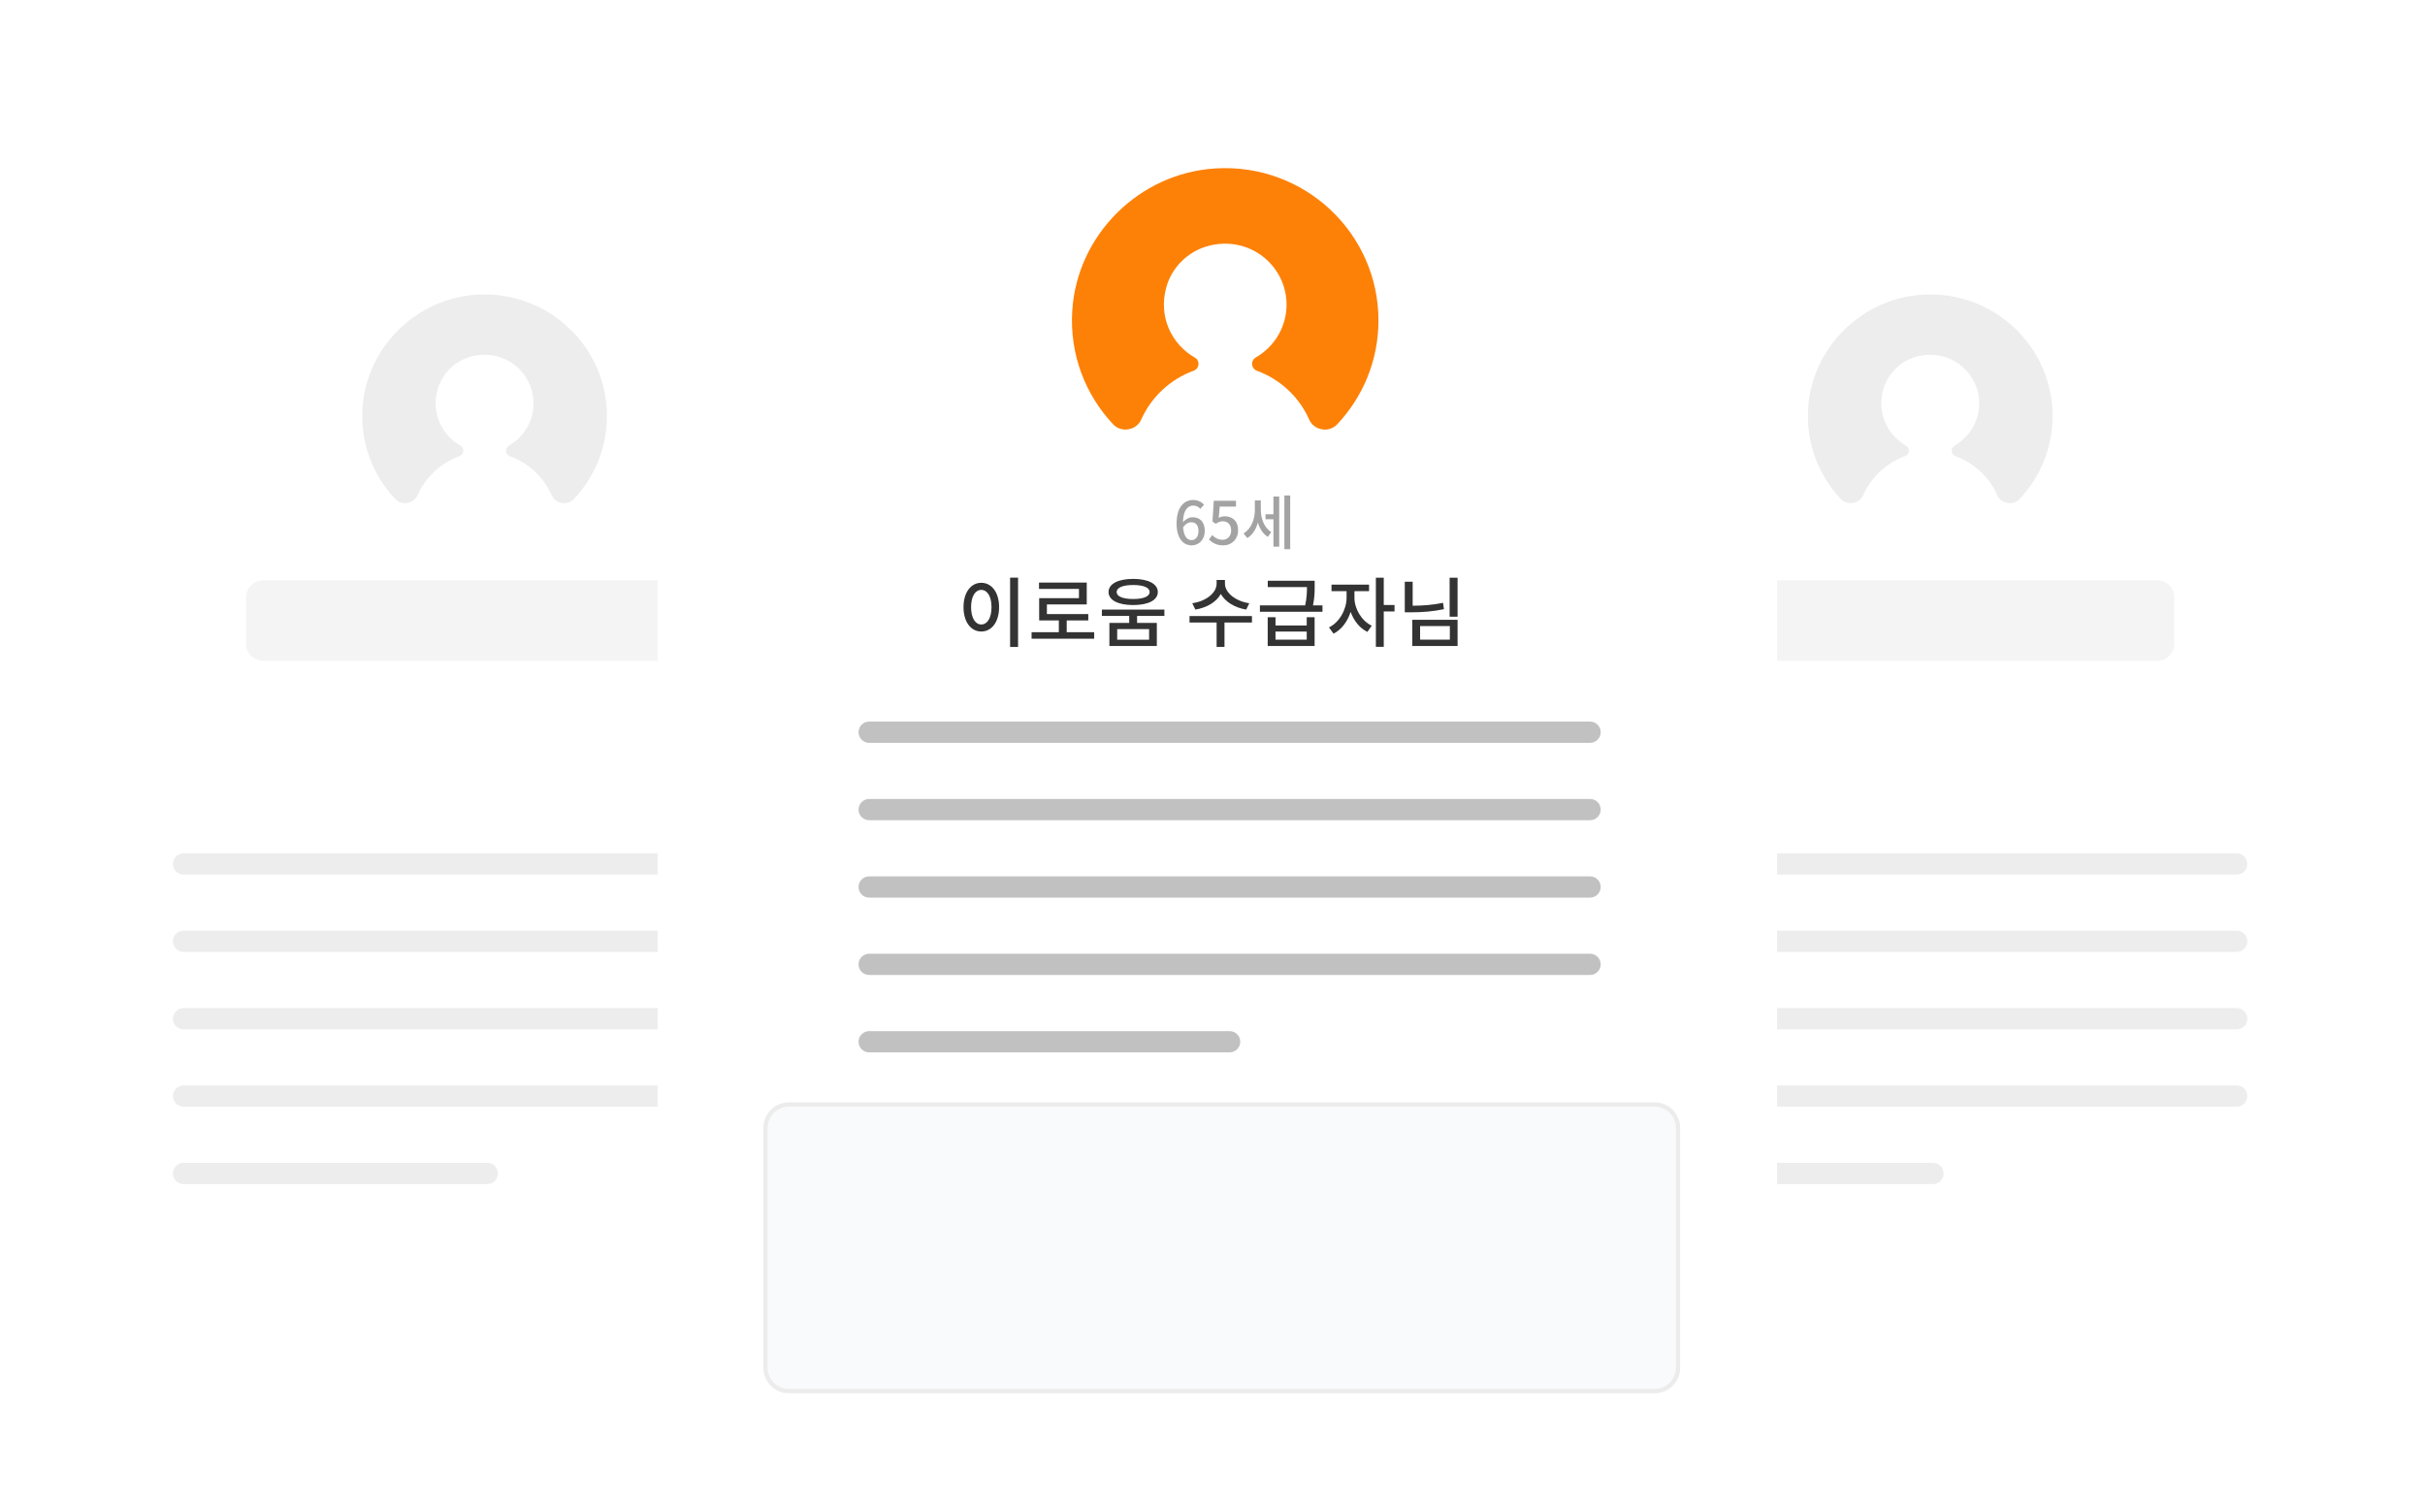 <svg width="311" height="194" viewBox="0 0 311 194" fill="none" xmlns="http://www.w3.org/2000/svg">
<g opacity="0.3">
<g filter="url(#filter0_d_2149_15141)">
<path d="M190.603 31.48C190.603 25.459 195.483 20.578 201.504 20.578H294.3C300.32 20.578 305.201 25.459 305.201 31.48V155.858C305.201 161.879 300.32 166.759 294.3 166.759H201.504C195.483 166.759 190.603 161.879 190.603 155.858V31.48Z" fill="white"/>
</g>
<path d="M247.528 69.149C256.182 69.149 263.198 62.124 263.198 53.459C263.198 44.794 256.182 37.769 247.528 37.769C238.873 37.769 231.857 44.794 231.857 53.459C231.857 62.124 238.873 69.149 247.528 69.149Z" fill="white"/>
<path d="M263.237 53.374C263.237 44.427 255.663 37.243 246.547 37.798C238.754 38.279 232.403 44.575 231.893 52.322C231.595 56.842 233.24 60.971 236.07 63.991C236.489 64.442 237.126 64.632 237.731 64.484L237.787 64.472C238.303 64.35 238.738 63.991 238.95 63.507C239.98 61.203 241.921 59.382 244.317 58.509C244.919 58.29 244.997 57.48 244.438 57.163C242.072 55.816 240.666 52.982 241.526 49.935C242.101 47.899 243.752 46.284 245.808 45.735C250.018 44.607 253.826 47.739 253.826 51.743C253.826 54.047 252.565 56.064 250.692 57.143C250.116 57.473 250.188 58.294 250.806 58.519C253.195 59.392 255.124 61.206 256.144 63.51C256.356 63.998 256.788 64.35 257.301 64.475L257.35 64.488C257.961 64.635 258.599 64.439 259.024 63.988C261.632 61.203 263.234 57.48 263.234 53.377" fill="#C1C1C1"/>
<path fill-rule="evenodd" clip-rule="evenodd" d="M207.575 110.814C207.575 110.061 208.185 109.451 208.938 109.451H286.847C287.599 109.451 288.21 110.061 288.21 110.814C288.21 111.566 287.599 112.176 286.847 112.176H208.938C208.185 112.176 207.575 111.566 207.575 110.814Z" fill="#C1C1C1"/>
<path fill-rule="evenodd" clip-rule="evenodd" d="M207.575 120.739C207.575 119.987 208.185 119.376 208.938 119.376H286.847C287.599 119.376 288.21 119.987 288.21 120.739C288.21 121.492 287.599 122.102 286.847 122.102H208.938C208.185 122.102 207.575 121.492 207.575 120.739Z" fill="#C1C1C1"/>
<path fill-rule="evenodd" clip-rule="evenodd" d="M207.575 130.665C207.575 129.913 208.185 129.303 208.938 129.303H286.847C287.599 129.303 288.21 129.913 288.21 130.665C288.21 131.418 287.599 132.028 286.847 132.028H208.938C208.185 132.028 207.575 131.418 207.575 130.665Z" fill="#C1C1C1"/>
<path fill-rule="evenodd" clip-rule="evenodd" d="M207.575 140.591C207.575 139.839 208.185 139.229 208.938 139.229H286.847C287.599 139.229 288.21 139.839 288.21 140.591C288.21 141.344 287.599 141.954 286.847 141.954H208.938C208.185 141.954 207.575 141.344 207.575 140.591Z" fill="#C1C1C1"/>
<path fill-rule="evenodd" clip-rule="evenodd" d="M207.575 150.517C207.575 149.764 208.185 149.154 208.938 149.154H247.892C248.645 149.154 249.255 149.764 249.255 150.517C249.255 151.269 248.645 151.88 247.892 151.88H208.938C208.185 151.88 207.575 151.269 207.575 150.517Z" fill="#C1C1C1"/>
<path d="M216.96 76.62C216.96 75.416 217.936 74.44 219.14 74.44H276.663C277.867 74.44 278.843 75.416 278.843 76.62V82.573C278.843 83.778 277.867 84.754 276.663 84.754H219.14C217.936 84.754 216.96 83.778 216.96 82.573V76.62Z" fill="#D9D9D9"/>
<g filter="url(#filter1_d_2149_15141)">
<path d="M5.201 31.48C5.201 25.459 10.082 20.578 16.102 20.578H108.899C114.919 20.578 119.8 25.459 119.8 31.48V155.858C119.8 161.879 114.919 166.759 108.899 166.759H16.102C10.082 166.759 5.201 161.879 5.201 155.858V31.48Z" fill="white"/>
</g>
<path d="M62.127 69.15C70.782 69.15 77.798 62.125 77.798 53.459C77.798 44.794 70.782 37.769 62.127 37.769C53.473 37.769 46.457 44.794 46.457 53.459C46.457 62.125 53.473 69.15 62.127 69.15Z" fill="white"/>
<path d="M77.837 53.374C77.837 44.428 70.263 37.243 61.146 37.798C53.354 38.279 47.002 44.575 46.492 52.322C46.195 56.842 47.839 60.971 50.67 63.991C51.088 64.442 51.726 64.632 52.331 64.485L52.386 64.472C52.903 64.351 53.337 63.991 53.55 63.507C54.58 61.203 56.521 59.382 58.917 58.509C59.519 58.29 59.597 57.48 59.038 57.163C56.672 55.816 55.266 52.982 56.126 49.935C56.701 47.899 58.352 46.284 60.408 45.735C64.618 44.607 68.426 47.739 68.426 51.743C68.426 54.047 67.164 56.064 65.291 57.143C64.716 57.473 64.788 58.294 65.406 58.519C67.795 59.392 69.724 61.206 70.743 63.511C70.956 63.998 71.387 64.351 71.901 64.475L71.95 64.488C72.561 64.635 73.198 64.439 73.623 63.988C76.232 61.203 77.833 57.48 77.833 53.377" fill="#C1C1C1"/>
<path fill-rule="evenodd" clip-rule="evenodd" d="M22.175 110.814C22.175 110.061 22.785 109.451 23.538 109.451H101.446C102.199 109.451 102.809 110.061 102.809 110.814C102.809 111.566 102.199 112.176 101.446 112.176H23.538C22.785 112.176 22.175 111.566 22.175 110.814Z" fill="#C1C1C1"/>
<path fill-rule="evenodd" clip-rule="evenodd" d="M22.175 120.739C22.175 119.987 22.785 119.376 23.538 119.376H101.446C102.199 119.376 102.809 119.987 102.809 120.739C102.809 121.492 102.199 122.102 101.446 122.102H23.538C22.785 122.102 22.175 121.492 22.175 120.739Z" fill="#C1C1C1"/>
<path fill-rule="evenodd" clip-rule="evenodd" d="M22.175 130.665C22.175 129.913 22.785 129.303 23.538 129.303H101.446C102.199 129.303 102.809 129.913 102.809 130.665C102.809 131.418 102.199 132.028 101.446 132.028H23.538C22.785 132.028 22.175 131.418 22.175 130.665Z" fill="#C1C1C1"/>
<path fill-rule="evenodd" clip-rule="evenodd" d="M22.175 140.591C22.175 139.839 22.785 139.229 23.538 139.229H101.446C102.199 139.229 102.809 139.839 102.809 140.591C102.809 141.344 102.199 141.954 101.446 141.954H23.538C22.785 141.954 22.175 141.344 22.175 140.591Z" fill="#C1C1C1"/>
<path fill-rule="evenodd" clip-rule="evenodd" d="M22.175 150.517C22.175 149.764 22.785 149.154 23.538 149.154H62.492C63.245 149.154 63.855 149.764 63.855 150.517C63.855 151.269 63.245 151.88 62.492 151.88H23.538C22.785 151.88 22.175 151.269 22.175 150.517Z" fill="#C1C1C1"/>
<path d="M31.559 76.62C31.559 75.416 32.535 74.44 33.739 74.44H91.262C92.466 74.44 93.442 75.416 93.442 76.62V82.573C93.442 83.778 92.466 84.754 91.262 84.754H33.739C32.535 84.754 31.559 83.778 31.559 82.573V76.62Z" fill="#D9D9D9"/>
</g>
<g filter="url(#filter2_d_2149_15141)">
<path d="M84.337 16.64C84.337 10.62 89.218 5.739 95.238 5.739H217.009C223.03 5.739 227.91 10.62 227.91 16.64V177.979C227.91 183.999 223.03 188.88 217.009 188.88H95.238C89.218 188.88 84.337 183.999 84.337 177.979V16.64Z" fill="white"/>
</g>
<path fill-rule="evenodd" clip-rule="evenodd" d="M110.106 93.918C110.106 93.166 110.717 92.555 111.469 92.555H203.923C204.675 92.555 205.285 93.166 205.285 93.918C205.285 94.671 204.675 95.281 203.923 95.281H111.469C110.717 95.281 110.106 94.671 110.106 93.918Z" fill="#C1C1C1"/>
<path fill-rule="evenodd" clip-rule="evenodd" d="M110.106 103.844C110.106 103.091 110.717 102.481 111.469 102.481H203.923C204.675 102.481 205.285 103.091 205.285 103.844C205.285 104.596 204.675 105.206 203.923 105.206H111.469C110.717 105.206 110.106 104.596 110.106 103.844Z" fill="#C1C1C1"/>
<path fill-rule="evenodd" clip-rule="evenodd" d="M110.106 113.77C110.106 113.017 110.717 112.407 111.469 112.407H203.923C204.675 112.407 205.285 113.017 205.285 113.77C205.285 114.522 204.675 115.132 203.923 115.132H111.469C110.717 115.132 110.106 114.522 110.106 113.77Z" fill="#C1C1C1"/>
<path fill-rule="evenodd" clip-rule="evenodd" d="M110.106 123.696C110.106 122.943 110.717 122.333 111.469 122.333H203.923C204.675 122.333 205.285 122.943 205.285 123.696C205.285 124.448 204.675 125.058 203.923 125.058H111.469C110.717 125.058 110.106 124.448 110.106 123.696Z" fill="#C1C1C1"/>
<path fill-rule="evenodd" clip-rule="evenodd" d="M110.106 133.621C110.106 132.869 110.717 132.259 111.469 132.259H157.696C158.449 132.259 159.059 132.869 159.059 133.621C159.059 134.374 158.449 134.984 157.696 134.984H111.469C110.717 134.984 110.106 134.374 110.106 133.621Z" fill="#C1C1C1"/>
<path d="M157.104 60.881C167.947 60.881 176.737 52.08 176.737 41.224C176.737 30.368 167.947 21.567 157.104 21.567C146.261 21.567 137.472 30.368 137.472 41.224C137.472 52.08 146.261 60.881 157.104 60.881Z" fill="white"/>
<path d="M176.786 41.118C176.786 29.909 167.297 20.908 155.876 21.604C146.113 22.206 138.156 30.093 137.517 39.799C137.144 45.463 139.204 50.635 142.751 54.419C143.275 54.984 144.073 55.222 144.831 55.037L144.901 55.021C145.548 54.87 146.092 54.419 146.358 53.813C147.648 50.926 150.081 48.645 153.083 47.551C153.836 47.277 153.935 46.261 153.234 45.864C150.269 44.177 148.508 40.626 149.586 36.81C150.306 34.258 152.374 32.235 154.95 31.547C160.225 30.134 164.996 34.058 164.996 39.074C164.996 41.961 163.415 44.488 161.069 45.84C160.348 46.253 160.438 47.281 161.212 47.564C164.206 48.657 166.622 50.93 167.899 53.817C168.166 54.427 168.706 54.87 169.349 55.025L169.411 55.041C170.176 55.226 170.975 54.98 171.507 54.415C174.775 50.926 176.782 46.261 176.782 41.122" fill="#FD8106"/>
<path d="M129.543 74.096H130.564V82.984H129.543V74.096ZM125.845 74.753C127.169 74.753 128.131 75.969 128.131 77.873C128.131 79.796 127.169 81.003 125.845 81.003C124.53 81.003 123.568 79.796 123.568 77.873C123.568 75.969 124.53 74.753 125.845 74.753ZM125.845 75.665C125.079 75.665 124.54 76.499 124.54 77.873C124.54 79.266 125.079 80.1 125.845 80.1C126.62 80.1 127.159 79.266 127.159 77.873C127.159 76.499 126.62 75.665 125.845 75.665Z" fill="#333333"/>
<path d="M136.803 81.091H140.325V81.925H132.299V81.091H135.792V79.58H133.271V76.725H138.373V75.538H133.251V74.724H139.373V77.529H134.262V78.766H139.57V79.58H136.803V81.091Z" fill="#333333"/>
<path d="M145.328 75.037C144.013 75.037 143.209 75.361 143.209 75.94C143.209 76.509 144.013 76.833 145.328 76.833C146.643 76.833 147.437 76.509 147.437 75.94C147.437 75.361 146.643 75.037 145.328 75.037ZM145.328 77.608C143.395 77.608 142.169 76.98 142.169 75.94C142.169 74.89 143.395 74.253 145.328 74.253C147.261 74.253 148.487 74.89 148.487 75.94C148.487 76.98 147.261 77.608 145.328 77.608ZM147.369 82.052V80.698H143.277V82.052H147.369ZM149.331 79.001H145.828V79.894H148.36V82.857H142.277V79.894H144.818V79.001H141.315V78.187H149.331V79.001Z" fill="#333333"/>
<path d="M160.217 77.373L159.824 78.187C158.352 77.951 157.146 77.206 156.567 76.185C155.998 77.216 154.771 77.951 153.3 78.187L152.907 77.373C154.713 77.117 156.027 76.028 156.027 74.861V74.39H157.097V74.861C157.097 76.009 158.431 77.117 160.217 77.373ZM160.56 79.021V79.845H157.038V82.975H156.027V79.845H152.554V79.021H160.56Z" fill="#333333"/>
<path d="M167.584 82.043V81.012H163.581V82.043H167.584ZM167.584 80.228V79.168H168.595V82.857H162.58V79.168H163.581V80.228H167.584ZM168.388 77.647H169.605V78.471H161.58V77.647H167.388C167.594 76.676 167.613 75.95 167.613 75.302H162.59V74.488H168.604V75.165C168.604 75.852 168.604 76.597 168.388 77.647Z" fill="#333333"/>
<path d="M173.705 75.822V76.676C173.705 78.049 174.579 79.619 175.923 80.257L175.363 81.052C174.373 80.581 173.617 79.6 173.215 78.481C172.822 79.717 172.037 80.777 171.017 81.277L170.438 80.473C171.792 79.825 172.695 78.148 172.695 76.676V75.822H170.762V74.988H175.579V75.822H173.705ZM178.846 77.598V78.432H177.463V82.965H176.452V74.105H177.463V77.598H178.846Z" fill="#333333"/>
<path d="M185.066 77.323L185.184 78.138C183.771 78.432 182.456 78.54 180.896 78.54H180.16V74.616H181.171V77.696C182.574 77.686 183.771 77.588 185.066 77.323ZM182.123 80.306V82.043H185.939V80.306H182.123ZM181.122 82.857V79.501H186.93V82.857H181.122ZM185.91 74.105H186.93V79.099H185.91V74.105Z" fill="#333333"/>
<path d="M152.771 66.985C152.45 66.985 152.061 67.161 151.725 67.642C151.817 68.756 152.221 69.282 152.824 69.282C153.313 69.282 153.702 68.84 153.702 68.107C153.702 67.39 153.374 66.985 152.771 66.985ZM152.832 69.954C151.763 69.954 150.894 69.061 150.894 67.153C150.894 64.994 151.908 64.131 153.015 64.131C153.641 64.131 154.099 64.398 154.419 64.734L153.938 65.268C153.732 65.024 153.389 64.849 153.061 64.849C152.343 64.849 151.748 65.391 151.71 66.993C152.038 66.589 152.527 66.344 152.931 66.344C153.877 66.344 154.511 66.924 154.511 68.107C154.511 69.221 153.748 69.954 152.832 69.954Z" fill="#A3A3A3"/>
<path d="M156.886 69.954C156.001 69.954 155.444 69.595 155.047 69.206L155.467 68.634C155.787 68.954 156.192 69.237 156.779 69.237C157.413 69.237 157.893 68.786 157.893 68.038C157.893 67.291 157.466 66.863 156.825 66.863C156.466 66.863 156.253 66.97 155.925 67.184L155.497 66.901L155.665 64.231H158.512V64.978H156.428L156.299 66.421C156.543 66.299 156.764 66.222 157.069 66.222C158.008 66.222 158.779 66.779 158.779 68.008C158.779 69.252 157.871 69.954 156.886 69.954Z" fill="#A3A3A3"/>
<path d="M161.696 64.185V65.391C161.696 66.505 162.116 67.672 163.039 68.252L162.596 68.863C161.971 68.481 161.559 67.809 161.322 67.039C161.078 67.886 160.628 68.611 159.964 69.015L159.483 68.42C160.46 67.84 160.933 66.604 160.933 65.429V64.185H161.696ZM163.314 65.963V63.681H164.054V70.122H163.314V66.604H162.299V65.963H163.314ZM164.718 63.551H165.466V70.442H164.718V63.551Z" fill="#A3A3A3"/>
<path d="M97.902 144.669C97.902 142.863 99.367 141.399 101.173 141.399H212.204C214.01 141.399 215.474 142.863 215.474 144.669V175.435C215.474 177.241 214.01 178.706 212.204 178.706H101.173C99.367 178.706 97.902 177.241 97.902 175.435V144.669Z" fill="#F9FAFB"/>
<path fill-rule="evenodd" clip-rule="evenodd" d="M212.204 141.944H101.173C99.668 141.944 98.447 143.164 98.447 144.669V175.435C98.447 176.94 99.668 178.161 101.173 178.161H212.204C213.709 178.161 214.929 176.94 214.929 175.435V144.669C214.929 143.164 213.709 141.944 212.204 141.944ZM101.173 141.399C99.367 141.399 97.902 142.863 97.902 144.669V175.435C97.902 177.241 99.367 178.706 101.173 178.706H212.204C214.01 178.706 215.474 177.241 215.474 175.435V144.669C215.474 142.863 214.01 141.399 212.204 141.399H101.173Z" fill="#ECECEC"/>
<defs>
<filter id="filter0_d_2149_15141" x="185.603" y="15.578" width="124.599" height="156.181" filterUnits="userSpaceOnUse" color-interpolation-filters="sRGB">
<feFlood flood-opacity="0" result="BackgroundImageFix"/>
<feColorMatrix in="SourceAlpha" type="matrix" values="0 0 0 0 0 0 0 0 0 0 0 0 0 0 0 0 0 0 127 0" result="hardAlpha"/>
<feOffset/>
<feGaussianBlur stdDeviation="2.5"/>
<feComposite in2="hardAlpha" operator="out"/>
<feColorMatrix type="matrix" values="0 0 0 0 0 0 0 0 0 0 0 0 0 0 0 0 0 0 0.1 0"/>
<feBlend mode="normal" in2="BackgroundImageFix" result="effect1_dropShadow_2149_15141"/>
<feBlend mode="normal" in="SourceGraphic" in2="effect1_dropShadow_2149_15141" result="shape"/>
</filter>
<filter id="filter1_d_2149_15141" x="0.201" y="15.579" width="124.599" height="156.181" filterUnits="userSpaceOnUse" color-interpolation-filters="sRGB">
<feFlood flood-opacity="0" result="BackgroundImageFix"/>
<feColorMatrix in="SourceAlpha" type="matrix" values="0 0 0 0 0 0 0 0 0 0 0 0 0 0 0 0 0 0 127 0" result="hardAlpha"/>
<feOffset/>
<feGaussianBlur stdDeviation="2.5"/>
<feComposite in2="hardAlpha" operator="out"/>
<feColorMatrix type="matrix" values="0 0 0 0 0 0 0 0 0 0 0 0 0 0 0 0 0 0 0.1 0"/>
<feBlend mode="normal" in2="BackgroundImageFix" result="effect1_dropShadow_2149_15141"/>
<feBlend mode="normal" in="SourceGraphic" in2="effect1_dropShadow_2149_15141" result="shape"/>
</filter>
<filter id="filter2_d_2149_15141" x="79.337" y="0.739" width="153.573" height="193.141" filterUnits="userSpaceOnUse" color-interpolation-filters="sRGB">
<feFlood flood-opacity="0" result="BackgroundImageFix"/>
<feColorMatrix in="SourceAlpha" type="matrix" values="0 0 0 0 0 0 0 0 0 0 0 0 0 0 0 0 0 0 127 0" result="hardAlpha"/>
<feOffset/>
<feGaussianBlur stdDeviation="2.5"/>
<feComposite in2="hardAlpha" operator="out"/>
<feColorMatrix type="matrix" values="0 0 0 0 0 0 0 0 0 0 0 0 0 0 0 0 0 0 0.1 0"/>
<feBlend mode="normal" in2="BackgroundImageFix" result="effect1_dropShadow_2149_15141"/>
<feBlend mode="normal" in="SourceGraphic" in2="effect1_dropShadow_2149_15141" result="shape"/>
</filter>
</defs>
</svg>
